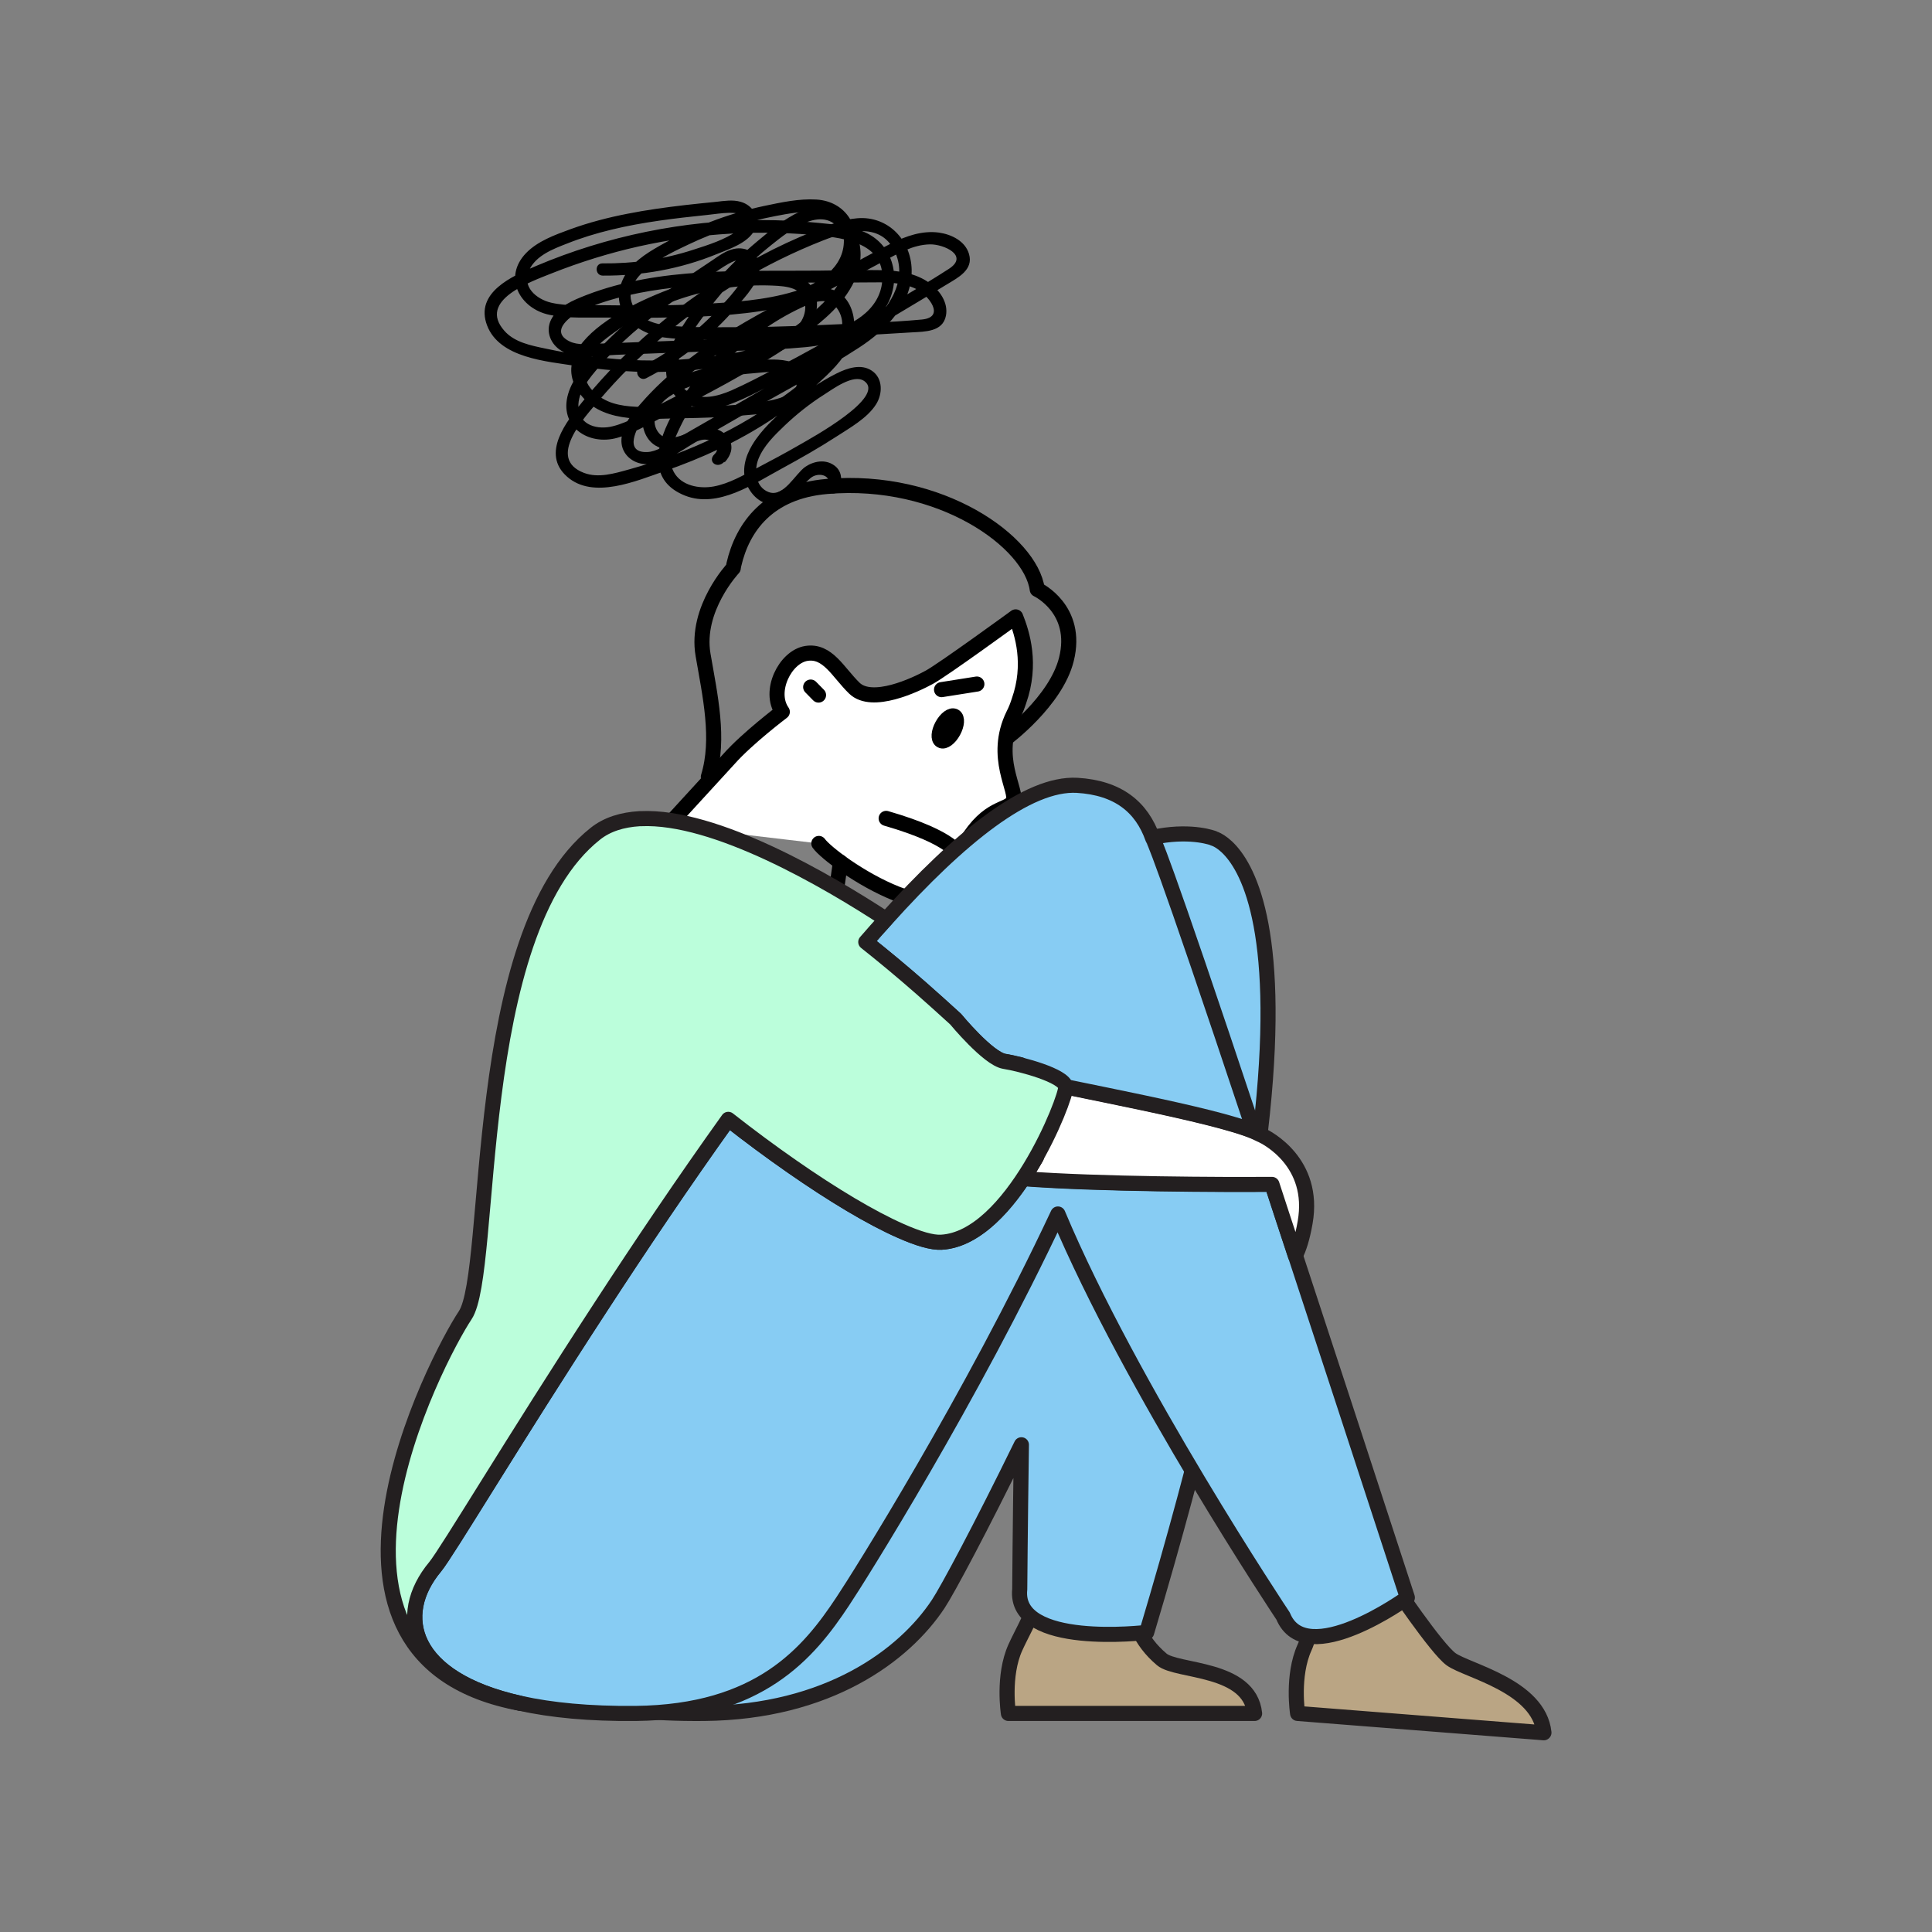 <?xml version="1.0" encoding="UTF-8"?><svg id="Calque_1" xmlns="http://www.w3.org/2000/svg" viewBox="0 0 128 128"><rect x="0" y="0" width="128" height="128" fill="#808080" stroke="none"/><defs><style>.cls-1{fill:#87ccf3;}.cls-1,.cls-2,.cls-3,.cls-4,.cls-5,.cls-6,.cls-7{stroke-linecap:round;stroke-linejoin:round;}.cls-1,.cls-2,.cls-3,.cls-5{stroke:#231f20;}.cls-2{fill:#baa584;}.cls-3{fill:#bbfedb;}.cls-4,.cls-5{fill:#fff;}.cls-4,.cls-6,.cls-7{stroke:#000;}.cls-6{fill:none;}</style></defs><g><path class="cls-2" d="M102.28,114.8l-16.31-1.28s-.39-2.49,.46-4.37c.82-1.81-.31-3.12-1.42-5.28,1.04,1.07,4.61,.91,6.97,.59,.29,.47,3.2,4.78,4.16,5.47,1.07,.77,5.82,1.77,6.15,4.86Z"/><path class="cls-2" d="M83.12,113.52h-16.31s-.39-2.49,.46-4.37c.82-1.81,2.24-3.75,1.12-5.91,1.04,1.07,4.31,.95,6.67,.63,.29,.47-1.09,3.53,1.91,6.07,1,.85,5.82,.49,6.15,3.58Z"/><path class="cls-1" d="M80.41,55.54s-5.42-2.17-12.83,5.36c-14.23,11.52-32.5,40.84-34.21,42.9-3.44,4.12-.78,9.86,13.28,9.72,8.22-.08,13.26-3.85,15.51-7.25,.6-.9,2.81-5.03,5.51-10.55-.08,5.55-.11,9.57-.11,9.57-.42,3.93,8.41,2.86,8.41,2.86,14.98-50.1,4.44-52.6,4.44-52.6Z"/><path class="cls-5" d="M59.67,81.56c-.48,5.49-.95,10.85-1.26,13.98-.81,8.4-4.9,19.62-22.69,17.49-.43-.05-.85-.12-1.25-.19h0c-7.3-1.62-8.33-5.83-5.64-9.05,.79-.96,5.17-8.33,10.98-17.23,2.59-3.98,5.47-8.26,8.44-12.41,1.4,1.1,2.82,2.15,4.2,3.11,2.71,1.89,5.27,3.43,7.22,4.28Z"/><path class="cls-5" d="M61.3,62.67s-.09,1.06-.24,2.82c-1.3-1.14-2.53-2.16-3.69-3.08,.45-.52,.89-1.02,1.34-1.51,1.59,1.03,2.58,1.77,2.58,1.77Z"/><path class="cls-5" d="M44.57,95.32c-2.46-1.87-3.93-5.06-4.76-8.74,2.59-3.98,5.47-8.26,8.44-12.41,1.4,1.1,2.82,2.15,4.2,3.11,1.18,10.49-2.6,22.07-7.88,18.04Z"/><path class="cls-5" d="M85.82,83.18c-.71,1.37-1.53,.58-1.53,.58l-.46-5.3c.17,0,.32,0,.44,0,.48,1.48,1,3.04,1.55,4.72Z"/><path class="cls-1" d="M93.24,105.85s-6.73,4.88-8.23,1.22c0,0-10.1-15.15-14.92-26.64-5.74,12.23-13.22,24.12-14.26,25.67-2.25,3.4-5.49,7.33-13.72,7.42-3.07,.03-5.59-.22-7.63-.67h0c-7.3-1.62-8.33-5.83-5.64-9.05,.79-.96,5.17-8.33,10.98-17.23,2.59-3.98,5.47-8.26,8.44-12.41,1.4,1.1,2.82,2.15,4.2,3.11,2.71,1.89,5.27,3.43,7.22,4.28,1.15,.51,2.08,.78,2.7,.75,2.09-.13,3.98-2.06,5.41-4.23,4.98,.39,13.51,.4,16.04,.38,.17,0,.32,0,.44,0,.48,1.48,1,3.04,1.55,4.72,2.01,6.11,4.45,13.57,7.42,22.67Z"/><path class="cls-5" d="M83.54,75.18s.02,.02,.03,.02c.37,.17,3.59,1.81,2.9,5.78-.18,1.05-.42,1.76-.65,2.21-.55-1.68-1.08-3.25-1.55-4.72-.12,0-.27,0-.44,0-2.53,.02-11.07,0-16.04-.38,.31-.47,.6-.95,.87-1.42-.67-2.05-1.06-3.86-1.07-5.31,3.61,.86,12.78,2.47,15.51,3.62l.44,.21Z"/><path class="cls-5" d="M67.59,71.35c0,1.44,.39,3.26,1.07,5.31-.27,.47-.56,.95-.87,1.42-1.13-.09-2.08-.2-2.73-.34-2.58-.54-4.14-2.02-17.4-8.05-13.26-6.04-8.99-12.63-8.99-12.63,6.93-7.13,25.86,13.22,27.64,13.93,.24,.09,.68,.22,1.29,.36Z"/><g><path class="cls-6" d="M66.65,48.92s3.31-2.46,4-5.23c.84-3.34-1.93-4.64-1.93-4.64-.42-3.13-6.39-7.47-13.94-6.82-3.88,.33-5.59,2.69-6.16,5.18"/><path class="cls-6" d="M48.58,37.64s-2.53,2.69-2,5.75c.46,2.67,1.12,5.58,.35,8.08"/><path class="cls-4" d="M54.25,55.88c.42,.59,2.75,2.38,5.17,3.34,2.57,1.01,3.08-.9,4.57-3.39,1.48-2.47,2.79-2.1,3.13-2.75,.34-.66-1.37-2.89,.02-5.73,.16-.31,.27-.6,.37-.91,.86-2.44,.22-4.47-.22-5.57,0,0-4.8,3.5-5.72,4-.91,.5-3.79,1.87-4.97,.72-1.08-1.05-1.76-2.52-3.17-2.3-1.41,.22-2.55,2.52-1.6,3.87,0,0-2.32,1.75-3.54,3.13l-4.04,4.41"/><ellipse class="cls-7" cx="62.79" cy="48.27" rx=".92" ry=".42" transform="translate(-9.71 80.13) rotate(-61.28)"/><path class="cls-6" d="M63.52,56.66s-.24-1.12-4.81-2.44"/><line class="cls-6" x1="53.71" y1="45.52" x2="54.23" y2="46.05"/><line class="cls-6" x1="62.38" y1="45.69" x2="64.72" y2="45.32"/></g><line class="cls-6" x1="55.68" y1="57.12" x2="55.36" y2="59.38"/><path class="cls-1" d="M61.06,65.49c-1.3-1.14-2.53-2.16-3.69-3.08,.45-.52,.89-1.02,1.34-1.51,4.87-5.42,9.39-9.05,12.65-8.87,2.72,.16,4.28,1.44,5.01,3.51,0,0,.38,.35,6.72,19.42-2.72-1.15-11.9-2.76-15.51-3.62,0-.28,0-.55,.04-.8-.42-.1-.81-.19-1.08-.23-1.08-.18-3.23-2.8-3.23-2.8-.78-.71-1.53-1.39-2.26-2.03Z"/><path class="cls-3" d="M70.61,72c.06,.75-3.59,10.04-8.24,10.3-.62,.04-1.55-.24-2.7-.75-1.95-.86-4.51-2.39-7.22-4.28-1.38-.96-2.8-2.01-4.2-3.11-2.97,4.15-5.85,8.43-8.44,12.41-5.81,8.9-10.19,16.27-10.98,17.23-2.69,3.22-1.66,7.43,5.64,9.05-15.99-2.94-5.54-22.87-3.65-25.71,1.94-2.91,.27-25.28,8.62-31.9,.79-.63,1.79-.93,2.93-1h0s.04,0,.04,0c0,0,.02,0,.04,0,4.94-.23,12.37,4.12,16.25,6.66-.45,.49-.89,.99-1.34,1.51,1.16,.92,2.39,1.94,3.69,3.08,.73,.64,1.48,1.32,2.26,2.03,0,0,2.16,2.62,3.23,2.8,1.08,.17,3.99,.94,4.06,1.68Z"/></g><path d="M55.66,32.29c.15-.56,.09-1.13-.41-1.47-.59-.41-1.34-.27-1.9,.11-.68,.48-1.43,2.05-2.43,1.67-.88-.34-.97-1.44-.67-2.2,.35-.87,1.07-1.57,1.74-2.21,.8-.76,1.67-1.45,2.6-2.04,.57-.36,1.95-1.4,2.66-.91,1.51,1.05-3.53,3.8-4.26,4.22-.93,.54-1.89,1.05-2.84,1.55-.91,.48-1.84,1.03-2.87,1.22-.94,.17-2.14-.04-2.64-.96-.46-.84-.09-1.9,.29-2.7,1.63-3.55,4.56-6.47,8.08-8.15,.85-.4,1.92-.88,2.53,.13,.52,.86,.19,1.84-.35,2.61-1.17,1.65-3.04,2.99-4.71,4.07-1.83,1.18-3.81,2.15-5.85,2.91-.98,.37-1.98,.69-2.99,.97-.94,.26-2,.58-2.95,.22-2.51-.96,.05-3.7,1.01-4.82,1.3-1.53,2.73-2.95,4.26-4.25,3.14-2.67,6.73-4.82,10.57-6.33,1.68-.66,3.89-1.26,4.8,.84,.8,1.85-.48,3.74-1.87,4.87-1.73,1.41-3.86,2.4-5.79,3.5-1.9,1.09-3.8,2.19-5.71,3.28-.46,.26-.91,.52-1.37,.79-.52,.3-1.1,.72-1.72,.74-1.56,.05-.71-1.63-.18-2.28,1.31-1.6,2.93-2.93,4.64-4.08,3.55-2.38,7.46-4.26,11.22-6.29,.95-.51,1.95-1.09,3.06-1.11,.91-.02,2.61,.74,1.26,1.62-1.84,1.19-3.77,2.28-5.67,3.38-1.94,1.13-3.9,2.23-5.89,3.26-.94,.49-1.89,.99-2.86,1.42-.89,.38-2,.69-2.87,.09-1.88-1.29,.4-4.17,1.29-5.37,1.21-1.62,2.63-3.08,4.21-4.34,1.27-1.02,3.6-2.88,4.78-.72,.89,1.63-.16,3.39-1.33,4.55-1.45,1.43-3.28,2.54-5.02,3.58-1.89,1.13-3.83,2.14-5.79,3.14-.99,.5-2.03,1.17-3.12,1.44-.98,.25-2.22-.04-2.28-1.25-.05-1.06,.75-1.96,1.39-2.71,.67-.78,1.4-1.5,2.17-2.18,1.62-1.42,3.39-2.65,5.19-3.84,.4-.27,.79-.56,1.21-.79,.24-.13,.62-.32,.9-.21,.45,.19,.32,.67,.15,.99-.46,.92-1.28,1.75-1.99,2.48-1.43,1.47-3.1,2.68-4.92,3.62-.46,.24-.07,.94,.39,.71,2.28-1.18,4.34-2.78,6-4.74,.6-.71,1.51-1.63,1.51-2.63,0-.89-.88-1.38-1.69-1.2-.53,.11-.99,.45-1.43,.75-.59,.39-1.17,.78-1.75,1.17-1.05,.72-2.09,1.46-3.08,2.26-1.02,.82-2,1.71-2.88,2.68-.72,.8-1.54,1.69-1.85,2.75-.63,2.15,1.34,3.46,3.28,2.9,1.24-.36,2.41-1.09,3.56-1.67,1.25-.64,2.5-1.29,3.73-1.97,2.24-1.25,4.54-2.58,6.47-4.29,1.37-1.21,2.64-2.96,2.27-4.9-.37-1.91-2.12-2.97-3.93-2.16-1.04,.47-1.98,1.25-2.85,1.98-.97,.81-1.88,1.69-2.71,2.64-.8,.92-1.54,1.89-2.2,2.92-.58,.9-1.15,1.91-1.13,3.01,.05,2.32,2.36,2.92,4.22,2.23,1.21-.45,2.36-1.1,3.5-1.69,1.25-.65,2.48-1.33,3.71-2.02,2.41-1.36,4.79-2.79,7.16-4.23,.74-.45,1.79-.97,1.48-2.02-.25-.86-1.16-1.3-1.99-1.42-1.11-.15-2.18,.23-3.15,.71-1.24,.62-2.45,1.31-3.67,1.97-4.51,2.43-9.49,4.69-12.91,8.62-.61,.7-1.33,1.54-1.31,2.53,.02,.87,.75,1.47,1.58,1.51,1.18,.05,2.32-.87,3.29-1.43,1.22-.7,2.44-1.4,3.65-2.1,2.41-1.39,4.91-2.68,7.24-4.2,1.75-1.14,3.51-2.88,3.47-5.14-.04-1.99-1.59-3.59-3.6-3.42-1.02,.08-1.98,.49-2.92,.87-1.19,.48-2.36,1.02-3.5,1.63-4.5,2.38-8.54,5.67-11.76,9.62-1.08,1.33-2.8,3.46-1.05,5,1.73,1.53,4.59,.28,6.44-.36,2.49-.86,4.9-1.97,7.1-3.42,1.07-.71,2.1-1.49,3.05-2.36,.82-.75,1.69-1.56,2.17-2.59,.7-1.52,.03-3.92-1.99-3.74-1.04,.1-2.11,.77-3,1.28-1.01,.59-1.96,1.29-2.83,2.07-1.96,1.75-7.79,8.51-3.14,10.37,2.21,.88,4.59-.8,6.45-1.8,1.21-.66,2.41-1.34,3.57-2.09,.89-.58,2.07-1.23,2.65-2.15,.44-.69,.47-1.73-.28-2.23-.71-.48-1.63-.17-2.33,.18-1.16,.58-2.24,1.34-3.23,2.18-.87,.74-1.78,1.58-2.37,2.57-.46,.77-.71,1.69-.37,2.56,.27,.7,.89,1.32,1.67,1.38,1.21,.09,1.76-1.06,2.55-1.74,.51-.45,1.42-.21,1.19,.43s.63,.82,.81,.14Z"/><path d="M48.01,30.63c.39-.42,.6-.96,.32-1.49-.33-.63-1.06-.87-1.73-.78-.83,.1-2.22,1.15-2.93,.35-.62-.71-.19-1.73,.43-2.25,.72-.6,1.68-.89,2.56-1.14,1.06-.31,2.15-.51,3.25-.59,.67-.05,2.38-.33,2.78,.43,.85,1.64-4.89,1.72-5.74,1.75-1.08,.04-2.16,.05-3.23,.05-1.03,0-2.11,.06-3.11-.25-.91-.29-1.87-1.03-1.89-2.08-.02-.96,.81-1.72,1.51-2.26,3.1-2.38,7.04-3.61,10.94-3.45,.94,.04,2.11,.12,2.18,1.3,.06,1.01-.69,1.72-1.52,2.14-1.8,.92-4.08,1.23-6.07,1.41-2.17,.2-4.37,.13-6.54-.15-1.04-.13-2.07-.31-3.1-.53-.95-.2-2.04-.41-2.71-1.18-1.78-2.02,1.77-3.25,3.14-3.8,1.87-.74,3.79-1.34,5.75-1.78,4.02-.9,8.2-1.14,12.3-.69,1.79,.2,4.03,.69,3.85,2.97-.15,2-2.17,3.09-3.92,3.44-2.19,.44-4.53,.32-6.76,.41-2.19,.08-4.38,.17-6.58,.25-.53,.02-1.05,.04-1.58,.06-.6,.02-1.31,.12-1.87-.15-1.4-.68,.13-1.77,.9-2.1,1.9-.81,3.95-1.23,6-1.46,4.25-.46,8.59-.3,12.85-.35,1.08-.01,2.23-.05,3.22,.44,.81,.41,1.96,1.87,.36,2.02-2.19,.2-4.4,.26-6.59,.36-2.24,.1-4.48,.16-6.73,.15-1.06,0-2.13,0-3.19-.08-.96-.07-2.09-.32-2.58-1.25-1.06-2.02,2.29-3.51,3.63-4.15,1.82-.87,3.76-1.5,5.74-1.88,1.6-.31,4.53-.88,4.56,1.58,.03,1.85-1.72,2.93-3.29,3.41-1.95,.59-4.08,.72-6.11,.83-2.19,.12-4.39,.11-6.58,.08-1.11-.02-2.34,.09-3.43-.17-.99-.24-1.95-1.07-1.44-2.16,.45-.96,1.57-1.39,2.5-1.75,.95-.38,1.94-.68,2.93-.92,2.09-.51,4.24-.76,6.37-.98,.48-.05,.96-.13,1.44-.14,.27,0,.7,0,.89,.23,.31,.38-.03,.74-.32,.95-.84,.6-1.95,.95-2.92,1.26-1.95,.64-3.99,.93-6.04,.91-.52,0-.5,.8,.02,.81,2.57,.02,5.14-.44,7.52-1.41,.86-.35,2.1-.74,2.56-1.63,.41-.79-.14-1.63-.94-1.85-.52-.15-1.08-.06-1.61,0-.7,.07-1.4,.14-2.1,.22-1.27,.15-2.53,.32-3.78,.57-1.29,.25-2.56,.58-3.8,1.03-1.01,.37-2.15,.78-2.92,1.57-1.56,1.61-.43,3.69,1.55,4.1,1.27,.26,2.64,.16,3.92,.18,1.41,.02,2.81,.02,4.22-.01,2.56-.06,5.22-.17,7.72-.79,1.78-.44,3.72-1.39,4.29-3.28,.56-1.86-.5-3.62-2.47-3.74-1.14-.07-2.34,.19-3.44,.42-1.24,.26-2.45,.62-3.63,1.08-1.14,.44-2.25,.96-3.31,1.56-.93,.53-1.91,1.15-2.4,2.14-1.04,2.08,.73,3.68,2.7,3.94,1.28,.17,2.6,.13,3.88,.13,1.41,0,2.81-.02,4.22-.06,2.77-.08,5.54-.24,8.31-.41,.86-.05,2.04-.03,2.25-1.1,.17-.88-.42-1.69-1.1-2.18-.91-.65-2.03-.81-3.12-.84-1.39-.03-2.78,.02-4.17,.03-5.12,.05-10.58-.26-15.44,1.62-.86,.34-1.89,.75-2.33,1.63-.39,.78-.02,1.65,.7,2.07,1.02,.59,2.46,.31,3.58,.26,1.4-.05,2.81-.11,4.21-.16,2.78-.11,5.6-.09,8.37-.35,2.08-.2,4.45-.92,5.47-2.93,.89-1.78,.27-3.92-1.6-4.71-.94-.4-1.98-.49-2.98-.59-1.28-.13-2.57-.19-3.85-.19-5.09,.01-10.2,1.05-14.89,3.04-1.58,.67-4.08,1.76-3.25,3.94,.82,2.16,3.94,2.38,5.87,2.68,2.6,.4,5.25,.53,7.87,.27,1.28-.13,2.55-.34,3.8-.67,1.08-.28,2.23-.59,3.12-1.28,1.33-1.02,1.85-3.46-.02-4.23-.97-.4-2.23-.31-3.25-.26-1.17,.06-2.33,.23-3.47,.51-2.55,.63-10.85,3.91-7.6,7.72,1.55,1.81,4.43,1.43,6.55,1.41,1.38-.02,2.76-.06,4.13-.19,1.05-.1,2.4-.12,3.34-.67,.71-.41,1.22-1.31,.79-2.11-.41-.76-1.37-.91-2.14-.92-1.29-.02-2.61,.14-3.87,.43-1.12,.25-2.31,.57-3.3,1.17-.77,.47-1.41,1.17-1.52,2.09-.08,.74,.17,1.59,.84,2,1.03,.64,2.05-.12,3.07-.36,.66-.16,1.36,.47,.86,.94s.17,1.02,.65,.5Z"/></svg>